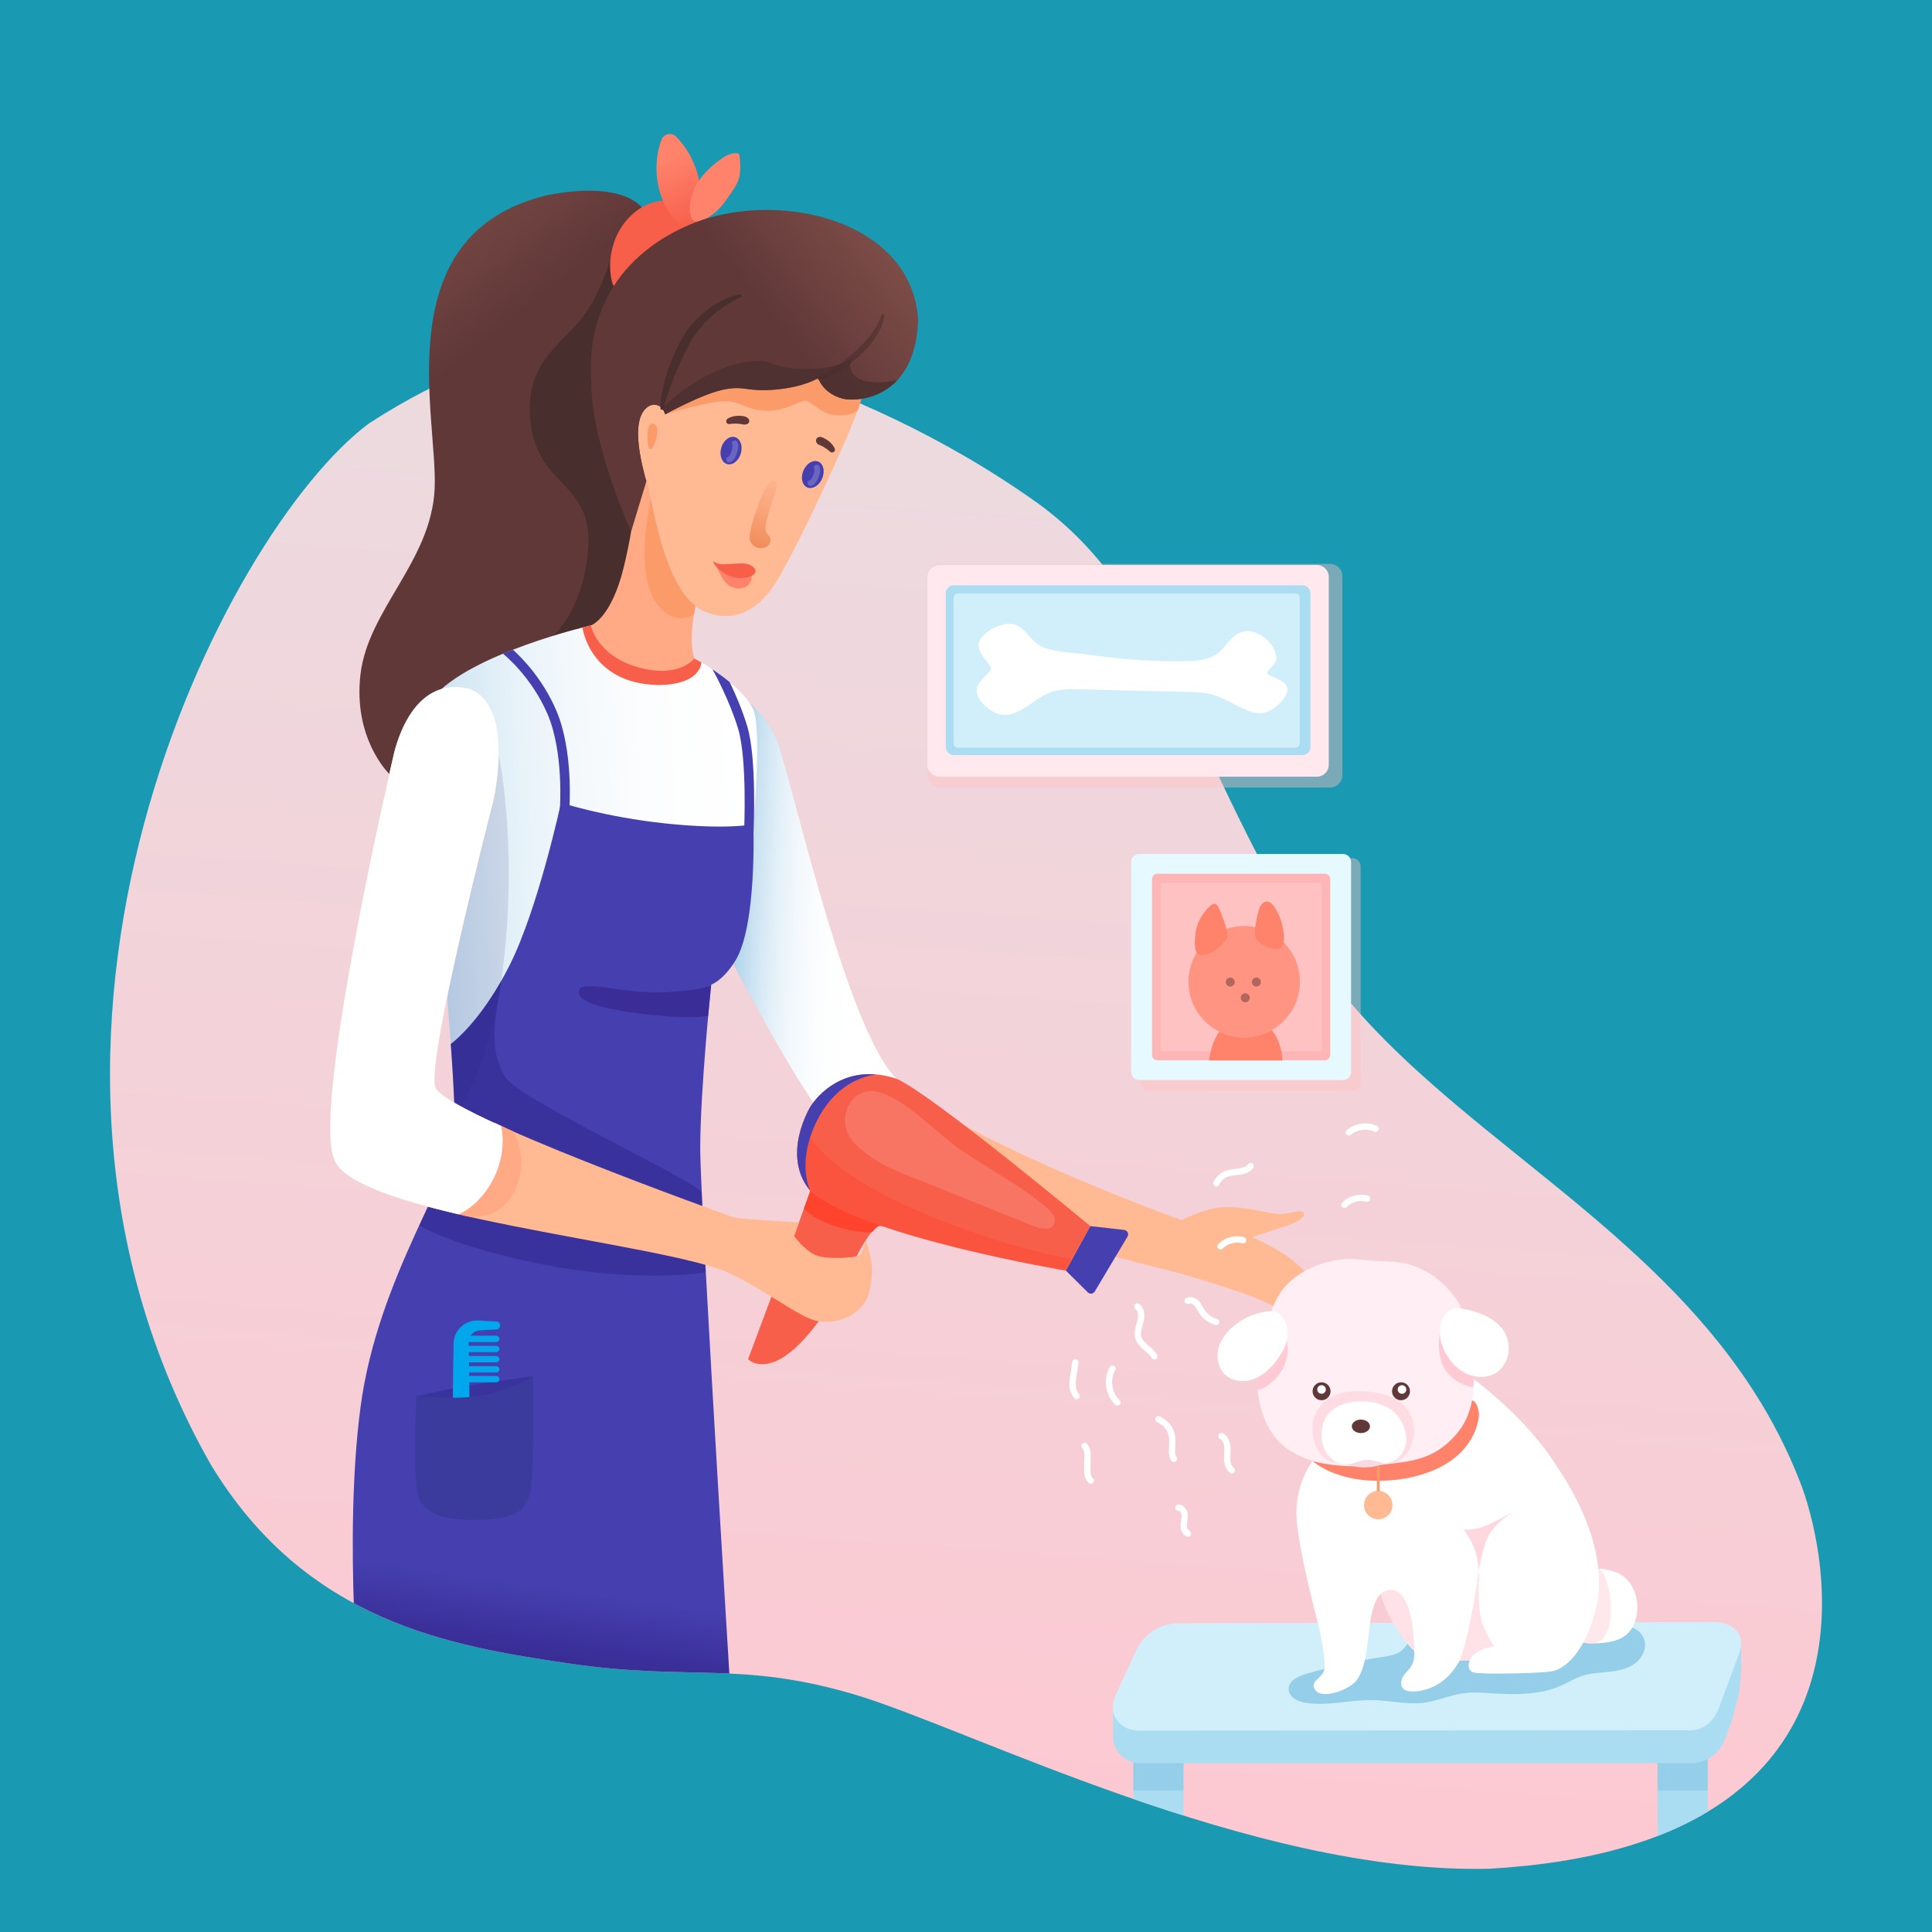 <?xml version="1.0" encoding="utf-8"?>
<!-- Generator: Adobe Illustrator 27.5.0, SVG Export Plug-In . SVG Version: 6.00 Build 0)  -->
<svg version="1.1" id="_x3C_Layer_x3E_" xmlns="http://www.w3.org/2000/svg" xmlns:xlink="http://www.w3.org/1999/xlink" x="0px"
	 y="0px" viewBox="0 0 1236 1236" style="enable-background:new 0 0 1236 1236;" xml:space="preserve">
<rect style="fill:#1999b2;" width="1236" height="1236"/>
<g>
	<g>
		<defs>
			<path id="SVGID_1_" d="M428.783,47.37c-283.821,50.602-94.076,159.26-192.821,223.579
				c-92.732,68.99-257.028,391.844-101.165,665.906c60.99,100.852,152.958,116.146,229.438,127.391
				c76.479,11.245,108.918-1.709,181.517,19.531c72.599,21.24,255.031,115.387,407.052,111.757
				c266.013-15.248,213.494-211.283,198.489-248.193c-45.914-117.501-151.338-180.005-234.962-253.6
				c-31.867-28.045-25.765-64.431-25.765-105.2c0-75.027,22.129-176.74-1.625-224.173c-22.515-44.959-185.791-13.928-224.839-42.294
				C540.596,233.868,712.605-3.232,428.783,47.37z"/>
		</defs>
		<clipPath id="SVGID_00000174587415956724430080000010503577468137616318_">
			<use xlink:href="#SVGID_1_"  style="overflow:visible;"/>
		</clipPath>
		
			<linearGradient id="SVGID_00000079464192725545000160000010863212133827811467_" gradientUnits="userSpaceOnUse" x1="657.708" y1="304.992" x2="596.719" y2="1141.422">
			<stop  offset="0" style="stop-color:#ECDADF"/>
			<stop  offset="0.793" style="stop-color:#F8CDD5"/>
			<stop  offset="1" style="stop-color:#FCC9D2"/>
		</linearGradient>
		
			<path style="clip-path:url(#SVGID_00000174587415956724430080000010503577468137616318_);fill:url(#SVGID_00000079464192725545000160000010863212133827811467_);" d="
			M410.656,215.343c0,0-75.949-8.713-174.694,55.606c-92.732,68.99-257.028,391.844-101.165,665.906
			c60.99,100.852,152.958,116.146,229.438,127.391c76.479,11.245,108.918-1.709,181.517,19.531
			c72.599,21.24,255.031,115.387,407.052,111.757c266.013-15.248,213.494-211.283,198.489-248.193
			c-63.41-162.278-240.328-219.656-316.566-346.224S744.343,380.368,664.1,322.075C540.596,233.868,410.656,215.343,410.656,215.343
			z"/>
		<g style="clip-path:url(#SVGID_00000174587415956724430080000010503577468137616318_);">
			<rect x="1060.433" y="1111.459" style="fill:#AADDF1;" width="32.047" height="107.458"/>
			<rect x="1060.433" y="1077.483" style="fill:#94CEE9;" width="32.047" height="67.951"/>
			<rect x="725.065" y="1111.459" style="fill:#AADDF1;" width="32.047" height="107.458"/>
			<rect x="725.065" y="1077.483" style="fill:#94CEE9;" width="32.047" height="67.951"/>
			<path style="fill:#AADDF1;" d="M1082.95,1128.01H729.221c-9.472,0-17.151-7.679-17.151-17.151v-20.846l401.845-39.208
				l0.007,14.885c-0.485,13.583-1.521,19.347-5.272,32.348c0,0-2.229,7.333-5.698,16.007
				C1100.14,1121.009,1092.48,1127.556,1082.95,1128.01z"/>
			<path style="fill:#D1EFFB;" d="M1081.135,1106.955l-352.657,0.208c-11.647,0-20.632-10.193-14.654-22.9l12.9-28.135
				c5.536-12.071,17.331-17.649,26.804-17.649l343.039-0.773c9.473,0,20.721,5.594,16.413,19.135l-12.27,32.961
				C1097.29,1100.692,1090.608,1106.955,1081.135,1106.955z"/>
		</g>
		<path style="clip-path:url(#SVGID_00000174587415956724430080000010503577468137616318_);fill:#94CEE9;" d="M894.707,1057.262
			c-3.229,1.688-6.916,2.222-10.516,2.782c-16.415,2.554-32.664,6.168-48.614,10.813c-5.13,1.494-11.269,4.436-11.182,9.778
			c0.085,5.208,6.145,8.042,11.298,8.795c14.248,2.084,28.671-2.13,43.066-1.786c10.725,0.256,21.434,3.042,32.076,1.682
			c8.616-1.101,16.712-4.873,25.318-6.052c6.06-0.83,12.211-0.354,18.315,0.028c14.926,0.933,30.476,1.181,44.145-4.884
			c4.456-1.977,8.636-4.598,13.261-6.139c5.621-1.873,11.636-2.069,17.524-2.726c5.888-0.657,11.955-1.888,16.692-5.447
			s7.746-10.008,5.708-15.571c-2.63-7.181-11.605-9.422-19.24-9.856c-29.041-1.652-57.942,7.556-86.951,5.425
			c-7.577-0.557-15.117-1.886-22.712-1.718c-6.07,0.135-12.28,1.313-17.572,4.408
			C900.629,1049.541,899.507,1054.753,894.707,1057.262z"/>
		<g style="clip-path:url(#SVGID_00000174587415956724430080000010503577468137616318_);">
			<path style="fill:#FFFFFF;" d="M1026.512,1003.893c3.588,0.698,7.214,1.56,10.364,3.414c6.915,4.069,10.438,12.426,10.631,20.447
				c0.158,6.541-1.827,13.448-6.736,17.773c-5.334,4.7-12.965,5.54-20.068,5.825c-4.027,0.161-8.357,0.13-11.673-2.162
				c-3.929-2.715-5.324-7.82-6.011-12.547c-0.481-3.309-0.751-6.704-0.085-9.981c0.569-2.798,1.799-5.41,3.019-7.991
				C1010.02,1010.07,1015.945,1001.838,1026.512,1003.893z"/>
			<path style="opacity:0.44;fill:#FFCAD4;" d="M1027.918,1011.872c0.574,1.829,0.984,3.583,1.267,4.836
				c2.185,9.662,3.551,34.153-11.173,34.91c-1.397,0.072-2.782-0.266-4.115-0.688c-1.676-0.53-3.425-1.294-4.322-2.806
				c-0.663-1.118-0.755-2.473-0.801-3.772c-0.411-11.413,1.341-22.901,5.134-33.673c0.793-2.251,1.76-4.589,3.666-6.025
				C1023.115,1000.48,1026.23,1006.497,1027.918,1011.872z"/>
		</g>
		<path style="clip-path:url(#SVGID_00000174587415956724430080000010503577468137616318_);fill:#FFE1E8;" d="M883.291,1019.755
			c0,0,1.776,8.299,8.794,20.037c7.019,11.738,15.369,20.693,21.419,22.145c6.051,1.452,49.978,0.242,53.003-2.178
			c3.025-2.42-20.532-48.305-20.532-48.305l-52.801-6.634L883.291,1019.755z"/>
		<path style="clip-path:url(#SVGID_00000174587415956724430080000010503577468137616318_);fill:#FFBA94;" d="M479.796,450.187
			c0,0,8.777,6.21,15.856,20.006c8.391,16.352,42.838,179.339,75.753,217.578c32.915,38.239,184.542,92.815,184.542,92.815
			s14.703-7.805,27.228-8.35c12.525-0.544,26.865,3.63,33.762,4.357c6.898,0.726,15.368-3.388,17.063-0.726
			c1.694,2.662-4.201,6.156-10.891,8.35c-6.69,2.193-22.145,7.26-22.145,7.26s11.012,4.477,22.145,11.98
			c11.133,7.503,39.57,37.756,35.214,44.29c-4.356,6.534-35.698-8.955-52.64-16.336c-16.941-7.382-57.359-18.515-57.359-18.515
			s-170.142-39.934-207.897-81.078c-37.755-41.144-96.325-165.543-96.325-165.543L479.796,450.187z"/>
		
			<linearGradient id="SVGID_00000059280754243689091470000018016766589692548270_" gradientUnits="userSpaceOnUse" x1="546.31" y1="602.146" x2="468.621" y2="598.515">
			<stop  offset="0" style="stop-color:#FFFFFF"/>
			<stop  offset="0.279" style="stop-color:#FCFDFE"/>
			<stop  offset="0.481" style="stop-color:#F3F8FC"/>
			<stop  offset="0.659" style="stop-color:#E3F0F8"/>
			<stop  offset="0.824" style="stop-color:#CCE3F2"/>
			<stop  offset="0.978" style="stop-color:#B0D4EB"/>
			<stop  offset="1" style="stop-color:#ABD1EA"/>
		</linearGradient>
		
			<path style="clip-path:url(#SVGID_00000174587415956724430080000010503577468137616318_);fill:url(#SVGID_00000059280754243689091470000018016766589692548270_);" d="
			M568.82,752.048c-12.193-6.591-22.12-13.393-28.393-20.229c-37.755-41.144-96.325-165.543-96.325-165.543l35.694-116.088
			c0,0,8.777,6.21,15.856,20.006c8.391,16.352,42.838,179.339,75.753,217.578c6.397,7.431,17.277,15.48,30.657,23.625
			c0,0-7.181,3.239-17.346,14.856C574.552,737.87,568.82,752.048,568.82,752.048z"/>
		
			<linearGradient id="SVGID_00000070101928704177557100000004500498308367877519_" gradientUnits="userSpaceOnUse" x1="321.602" y1="303.869" x2="214.144" y2="169.304">
			<stop  offset="0.424" style="stop-color:#603838"/>
			<stop  offset="1" style="stop-color:#7C4C47"/>
		</linearGradient>
		
			<path style="clip-path:url(#SVGID_00000174587415956724430080000010503577468137616318_);fill:url(#SVGID_00000070101928704177557100000004500498308367877519_);" d="
			M410.489,132.704c0,0-11.403-17.349-60.292-7.878c-103.586,24.807-70.065,141.19-72.123,187.637
			c-2.057,46.447-42.488,77.333-47.436,118.802c-4.948,41.469,18.41,63.905,18.41,63.905l176.539-51.116l29.406-164.939
			L410.489,132.704z"/>
		<path style="clip-path:url(#SVGID_00000174587415956724430080000010503577468137616318_);fill:#492E2E;" d="M393.116,154.333
			c0,0-3.159,21.803-16.928,43.585c-13.769,21.782-41.723,31.517-36.64,73.032c5.082,41.514,40.217,37.189,36.64,80.895
			c-3.577,43.706-26.959,59.053-26.959,59.053l-5.598,56.887l81.956-23.73l29.406-164.939l-40.145-132.069L393.116,154.333z"/>
		
			<linearGradient id="SVGID_00000137819683694953323920000006182729780489181572_" gradientUnits="userSpaceOnUse" x1="484.912" y1="567.049" x2="244.584" y2="578.666">
			<stop  offset="0" style="stop-color:#FFFFFF"/>
			<stop  offset="0.279" style="stop-color:#FCFDFE"/>
			<stop  offset="0.481" style="stop-color:#F3F8FC"/>
			<stop  offset="0.659" style="stop-color:#E3F0F8"/>
			<stop  offset="0.824" style="stop-color:#CCE3F2"/>
			<stop  offset="0.978" style="stop-color:#B0D4EB"/>
			<stop  offset="1" style="stop-color:#ABD1EA"/>
		</linearGradient>
		
			<path style="clip-path:url(#SVGID_00000174587415956724430080000010503577468137616318_);fill:url(#SVGID_00000137819683694953323920000006182729780489181572_);" d="
			M481.857,453.856c-7.745-16.7-37.574-32.673-37.574-32.673s-8.713-9.62-26.501-17.063c-17.789-7.442-39.791-3.993-39.791-3.993
			s-77.408,17.789-101.247,46.468c-23.839,28.68,8.35,178.976,8.35,178.976l7.503,96.567L442.65,741.5l10.649-112.298
			c0,0,6.534-1.936,15.731-22.266C478.227,586.606,489.602,470.556,481.857,453.856z"/>
		
			<linearGradient id="SVGID_00000153691843152470501190000004840175311279932573_" gradientUnits="userSpaceOnUse" x1="328.425" y1="1172.726" x2="351.13" y2="1015.687">
			<stop  offset="0.561" style="stop-color:#322287"/>
			<stop  offset="1" style="stop-color:#453FAF"/>
		</linearGradient>
		
			<path style="clip-path:url(#SVGID_00000174587415956724430080000010503577468137616318_);fill:url(#SVGID_00000153691843152470501190000004840175311279932573_);" d="
			M358.91,513.515c0,0-14.521,67.524-32.915,104.07c-18.394,36.545-37.613,50.311-37.613,50.311s2.157,25.805,2.641,54.485
			c0.484,28.68-49.252,93.663-60.384,177.887c-11.133,84.224,0,195.554,0,195.554l240.086,41.628c0,0-22.75-364.97-22.75-402.726
			s7.019-104.796,7.019-104.796s7.368-2.4,15.233-14.985c14.2-22.226,11.719-87.58,11.719-87.58s-16.787,3.578-55.995-0.536
			C386.742,522.711,358.91,513.515,358.91,513.515z"/>
		<path style="clip-path:url(#SVGID_00000174587415956724430080000010503577468137616318_);fill:#F75F4B;" d="M377.991,400.127
			l-5.379,1.33c0,0,4.606,35.699,48.075,36.788c28.104,0,28.015-14.523,28.015-14.523l-7.05-3.81L377.991,400.127z"/>
		<path style="clip-path:url(#SVGID_00000174587415956724430080000010503577468137616318_);fill:#453FAF;" d="M328.152,415.667
			c5.698,5.122,19.01,18.532,27.703,38.813c11.055,25.797,8.486,61.855,8.371,63.377c-0.119,1.588-1.446,2.798-3.013,2.798
			c-0.076,0-0.153-0.003-0.229-0.009c-1.666-0.125-2.915-1.578-2.79-3.243c0.027-0.359,2.565-36.12-7.9-60.54
			c-10.432-24.34-28.402-38.6-28.582-38.742L328.152,415.667z"/>
		<path style="clip-path:url(#SVGID_00000174587415956724430080000010503577468137616318_);fill:#453FAF;" d="M466.826,436.368
			c3.553,7.382,7.982,17.544,11.191,28.144c6.172,20.388,4.167,65.388,4.079,67.294c-0.076,1.622-1.414,2.885-3.02,2.885
			c-0.047,0-0.095-0.001-0.142-0.003c-1.669-0.078-2.959-1.493-2.882-3.162c0.022-0.457,2.045-45.866-3.825-65.261
			c-5.541-18.305-15.163-35.82-16.451-38.125l6.69,4.781L466.826,436.368z"/>
		<path style="opacity:0.6;clip-path:url(#SVGID_00000174587415956724430080000010503577468137616318_);fill:#322287;" d="
			M454.993,629.927c0,0-0.666,3.146-28.559,4.84c-27.893,1.694-56.149-9.474-56.149,0c0,9.474,34.663,13.398,51.309,14.985
			c21.238,2.026,31.476,0.174,31.476,0.174L454.993,629.927z"/>
		<path style="opacity:0.12;clip-path:url(#SVGID_00000174587415956724430080000010503577468137616318_);fill:#19136D;" d="
			M319.037,483.011c0,0,14.369,65.597,0.181,154.178c-8.732,48.853-27.773,76.431-27.773,76.431l-3.141-46.714l-2.959-38.086
			l18.11-106.712L319.037,483.011z"/>
		<path style="clip-path:url(#SVGID_00000174587415956724430080000010503577468137616318_);fill:#F75F4B;" d="M400.621,141.174
			c5.098-6.077,12.026-10.816,19.809-12.345c7.783-1.529,16.398,0.446,22.094,5.966c3.669,3.556,6.045,8.948,4.558,13.837
			c-0.992,3.262-3.503,5.81-6.003,8.13c-10.765,9.985-23.004,18.377-36.191,24.832c-5.826,2.852-11.409,6.545-13.395-1.522
			c-1.571-6.384-1.496-13.239-0.133-19.649C392.855,153.391,395.993,146.691,400.621,141.174z"/>
		
			<linearGradient id="SVGID_00000039851441889340334940000010261375992487947184_" gradientUnits="userSpaceOnUse" x1="444.048" y1="144.18" x2="428.8" y2="102.068">
			<stop  offset="0" style="stop-color:#F75F4B"/>
			<stop  offset="1" style="stop-color:#FF826A"/>
		</linearGradient>
		
			<path style="clip-path:url(#SVGID_00000174587415956724430080000010503577468137616318_);fill:url(#SVGID_00000039851441889340334940000010261375992487947184_);" d="
			M426.995,134.238c-7.584-13.171-9.133-29.664-4.134-44.017c0.085-0.244,0.172-0.488,0.262-0.732
			c1.443-3.908,6.481-5.078,9.404-2.11c12.719,12.914,18.58,32.47,14.523,50.199c-0.447,1.955-1.041,3.955-2.358,5.467
			C438.847,149.754,429.685,138.909,426.995,134.238z"/>
		<path style="clip-path:url(#SVGID_00000174587415956724430080000010503577468137616318_);fill:#FF826A;" d="M444.988,119.237
			c3.373-6.557,8.792-11.852,14.654-16.325c3.285-2.507,7-4.881,11.132-4.939c0.633-0.009,1.323,0.06,1.786,0.493
			c0.502,0.469,0.591,1.219,0.65,1.903c0.429,4.997,0.835,10.178-0.86,14.898c-0.96,2.672-2.551,5.063-4.131,7.422
			c-3.007,4.489-6.067,9.017-10.062,12.654c-3.191,2.905-12.53,9.3-15.358,4.871C439.359,134.826,442.388,124.291,444.988,119.237z"
			/>
		<path style="clip-path:url(#SVGID_00000174587415956724430080000010503577468137616318_);fill:#FFFFFF;" d="M839.727,934.669
			c0,0-10.326,13.034-10.326,33.122c0,20.088,14.037,71.638,14.037,71.638s4.961,21.903,3.872,28.317
			c-1.089,6.414-10.044,7.503-5.808,13.553c4.235,6.051,21.993-0.08,26.592-6.615c4.598-6.534,5.789-15.29,7.231-26.603
			c1.442-11.313,2.42-31.039,14.582-30.918c12.162,0.121,14.037,25.654,14.037,25.654s2.057,15.52,0,20.814
			c-2.057,5.294-4.477,5.082-6.953,10.06c-2.788,8.091,5.017,8.333,5.017,8.333s19.12,2.42,31.221-18.636
			c6.505-13.251,12.948-58.569,12.948-58.569s-1.059,20.572,1.331,30.495c2.39,9.923,8.471,17.91,8.471,17.91
			s-7.624,0.847-12.585,4.84c-4.151,3.341-5.627,10.377-0.756,11.859c4.871,1.483,44.683,0.605,50.976-0.847
			c6.293-1.452,20.209-10.246,27.47-40.297c7.261-30.051-7.382-64.862-25.17-90.747c-19.12-30.99-53.057-55.676-53.057-55.676
			L839.727,934.669z"/>
		<path style="clip-path:url(#SVGID_00000174587415956724430080000010503577468137616318_);fill:#F75F4B;" d="M518.403,761.83
			l-10.407,28.922L478.59,869.53c0,0,5.446,6.172,17.426,1.452c17.244-7.261,34.398-34.488,41.386-47.013
			c6.988-12.525,19.422-40.751,25.957-39.752C571.26,785.424,518.403,761.83,518.403,761.83z"/>
		<path style="clip-path:url(#SVGID_00000174587415956724430080000010503577468137616318_);fill:#453FAF;" d="M697.493,784.395
			l21.684,2.45c2.065,0.233,3.199,2.522,2.134,4.306l-20.93,35.061c-0.952,1.594-3.148,1.872-4.467,0.565l-14.053-13.927
			L697.493,784.395z"/>
		<path style="clip-path:url(#SVGID_00000174587415956724430080000010503577468137616318_);fill:#FF826A;" d="M839.727,934.669
			c0,0,18.959,17.996,59.955,11.098c46.496-8.912,46.496-41.023,46.496-41.023s-0.454-7.715-4.431-8.94
			C939.098,894.942,839.727,934.669,839.727,934.669z"/>
		<path style="opacity:0.75;clip-path:url(#SVGID_00000174587415956724430080000010503577468137616318_);fill:#FFCAD4;" d="
			M969.23,966.46c0,0-13.614,7.805-17.789,17.789c-4.175,9.983-5.264,20.572-5.264,20.572s-0.545-7.23-2.904-13.856
			c-2.36-6.625-6.898-12.525-6.898-12.525s2.541,0.635,9.257-0.726C952.349,976.353,969.23,966.46,969.23,966.46z"/>
		<path style="clip-path:url(#SVGID_00000174587415956724430080000010503577468137616318_);fill:#FFBA94;" d="M890.831,962.88
			c0,5.024-4.073,9.097-9.097,9.097c-5.024,0-9.097-4.073-9.097-9.097c0-5.024,4.073-9.097,9.097-9.097
			C886.758,953.783,890.831,957.856,890.831,962.88z"/>
		
			<rect x="880.824" y="936.856" style="clip-path:url(#SVGID_00000174587415956724430080000010503577468137616318_);fill:#FB9B69;" width="1.822" height="17.208"/>
		<path style="clip-path:url(#SVGID_00000174587415956724430080000010503577468137616318_);fill:#FF432C;" d="M557.879,788.295
			c2.192-2.677,4.116-4.286,5.48-4.078c7.901,1.207-44.956-22.387-44.956-22.387l-4.028,11.193c0,0,4.149,6.202,19.487,11.284
			C549.2,789.39,557.879,788.295,557.879,788.295z"/>
		<path style="clip-path:url(#SVGID_00000174587415956724430080000010503577468137616318_);fill:#F75F4B;" d="M518.403,761.83
			c-18.999-22.75,0-53.729,0-53.729s1.359-2.344,4.133-5.462c7.19-8.084,23.885-21.373,51.034-12.513
			c22.28,9.686,123.924,94.27,123.924,94.27l-15.632,28.454C681.861,812.849,551.56,791.115,518.403,761.83z"/>
		<path style="opacity:0.14;clip-path:url(#SVGID_00000174587415956724430080000010503577468137616318_);fill:#FFFFFF;" d="
			M543.705,705.808c-3.337,5.485-4.081,12.867-1.589,18.673c2.169,5.054,6.336,8.961,10.655,12.367
			c3.61,2.847,7.413,5.459,11.433,7.689c5.238,2.905,10.814,5.146,16.372,7.38c15.586,6.261,31.171,12.522,46.757,18.783
			c7.91,3.177,15.766,6.495,23.751,9.485c4.945,1.852,18.086,9.087,22.477,4.172c1.537-1.721,1.512-4.423,0.53-6.511
			c-0.982-2.088-2.743-3.692-4.498-5.19c-16.117-13.76-34.922-23.742-52.532-35.37c-16.185-10.687-29.478-26.199-46.594-35.291
			c-4.172-2.216-8.738-3.966-13.461-3.929C551.368,698.11,546.605,701.042,543.705,705.808z"/>
		<path style="opacity:0.42;clip-path:url(#SVGID_00000174587415956724430080000010503577468137616318_);fill:#FFC2C2;" d="
			M850.853,503.834h-249.57c-4.374,0-7.92-3.546-7.92-7.92V368.622c0-4.374,3.546-7.92,7.92-7.92h249.57
			c4.374,0,7.92,3.546,7.92,7.92v127.292C858.773,500.288,855.227,503.834,850.853,503.834z"/>
		<path style="clip-path:url(#SVGID_00000174587415956724430080000010503577468137616318_);fill:#FFE9EF;" d="M842.497,496.884
			H600.939c-4.184,0-7.576-3.392-7.576-7.576V369.049c0-4.184,3.392-7.576,7.576-7.576h241.558c4.184,0,7.576,3.392,7.576,7.577
			v120.259C850.074,493.492,846.682,496.884,842.497,496.884z"/>
		<path style="clip-path:url(#SVGID_00000174587415956724430080000010503577468137616318_);fill:#AADDF1;" d="M833.248,483.089
			h-223.06c-2.83,0-5.125-2.295-5.125-5.125v-98.418c0-2.83,2.294-5.125,5.125-5.125h223.06c2.83,0,5.125,2.294,5.125,5.125v98.418
			C838.373,480.795,836.079,483.089,833.248,483.089z"/>
		<path style="clip-path:url(#SVGID_00000174587415956724430080000010503577468137616318_);fill:#D1EFFB;" d="M828.821,478.37
			H612.684c-1.466,0-2.654-1.188-2.654-2.654v-93.437c0-1.466,1.188-2.654,2.654-2.654h216.137c1.466,0,2.654,1.188,2.654,2.654
			v93.437C831.475,477.181,830.287,478.37,828.821,478.37z"/>
		<path style="clip-path:url(#SVGID_00000174587415956724430080000010503577468137616318_);fill:#FFFFFF;" d="M649.474,399.712
			c-6.776-2.541-18.721,3.009-22.642,9.872c-3.921,6.863,7.56,15.679,7.296,18.151c-0.265,2.472-8.352,7.449-9.164,12.827
			c-0.812,5.378,4.062,10.514,8.537,13.605c6.406,4.426,12.387,4.057,19.241,0.363c6.854-3.694,13.216-9.841,20.668-12.098
			c5.577-1.689,11.518-1.565,17.343-1.426c22.725,0.543,45.451,1.085,68.176,1.628c6.552,0.156,13.246,0.339,19.388,2.624
			c5.035,1.873,9.754,4.478,14.541,6.914c7.647,3.893,13.71,5.754,19.92,2.237c4.752-2.691,10.769-8.088,10.86-13.548
			c0.104-6.236-13.178-7.996-12.896-10.309c0.282-2.313,6.029-5.595,5.86-9.611c-0.169-4.017-2.334-7.723-5.086-10.652
			c-4.648-4.948-12.044-8.15-18.313-5.546c-6.073,2.523-9.047,9.404-14.294,13.367c-5.245,3.962-12.214,4.635-18.785,4.821
			c-21.576,0.612-43.012-1.137-64.381-4.181c-9.23-1.315-19.039-1.199-27.824-4.427
			C659.659,411.287,657.322,402.655,649.474,399.712z"/>
		<path style="opacity:0.28;clip-path:url(#SVGID_00000174587415956724430080000010503577468137616318_);fill:#19136D;" d="
			M403.813,759.735c-45.824-9.858-111.281-29.945-111.281-29.945l-4.161-61.894c0,0,3.014-1.423,12.574-11.951
			c9.56-10.528,19.721-28.413,19.721-28.413c-0.446,3.186-0.928,6.406-1.448,9.656c-3.147,17.605-5.978,36.972,4.538,52.459
			c9.983,14.703,124.929,67.238,125.214,73.623l0.335,12.356L403.813,759.735z"/>
		<path style="clip-path:url(#SVGID_00000174587415956724430080000010503577468137616318_);fill:#FFAA85;" d="M377.991,400.127
			c0,0,12.927-3.993,21.095-37.393c8.168-33.399,9.071-62.079,9.071-62.079l8.717,3.63l29.769,76.963c0,0-2.483,5.902-3.754,20.242
			c-1.271,14.34,1.394,19.691,1.394,19.691s-9.63,13.19-36.126,5.687C381.66,419.368,377.991,400.127,377.991,400.127z"/>
		<path style="clip-path:url(#SVGID_00000174587415956724430080000010503577468137616318_);fill:#FB9B69;" d="M416.465,319.569
			c0,0-12.997,52.067,7.306,70.756c10.649,9.802,20.196,2.802,20.196,2.802l1.231-6.943L416.465,319.569z"/>
		<path style="clip-path:url(#SVGID_00000174587415956724430080000010503577468137616318_);fill:#FFBA94;" d="M548.656,244.386
			c0,0,2.178,3.086,2.178,10.891c0,7.805-41.204,96.749-54.818,117.986c-8.785,13.705-22.004,24.368-40.115,19.785
			c-15.066-3.812-23.053-18.152-29.406-35.214c-6.353-17.063-11.436-45.561-11.436-45.561s-15.611-43.08,0.121-52.519
			c8.471-3.994,10.407,5.324,10.407,5.324s15.973-30.132,47.557-33.762C504.728,227.686,548.656,244.386,548.656,244.386z"/>
		<path style="clip-path:url(#SVGID_00000174587415956724430080000010503577468137616318_);fill:#FB9B69;" d="M425.587,265.078
			c0,0,25.171-7.745,36.666-8.35c11.496-0.605,13.735,5.204,27.107,6.051c13.372,0.847,22.871-7.503,26.502-6.292
			c3.63,1.21,9.73,7.369,15.368,8.592c11.299,2.45,17.45-2.379,17.45-2.379l2.452-7.545l-2.477-10.769l-42.112-20.814l-63.652,3.63
			L425.587,265.078z"/>
		<path style="clip-path:url(#SVGID_00000174587415956724430080000010503577468137616318_);fill:#FB9B69;" d="M414.318,277.36
			c-0.096,2.57,0.014,5.147,0.33,7.699c0.122,0.986,0.559,2.229,1.552,2.222c0.697-0.005,1.191-0.667,1.519-1.282
			c1.589-2.985,3.942-10.189,2.229-13.404c-0.676-1.269-2.19-2.123-3.547-1.355C414.537,272.295,414.386,275.517,414.318,277.36z"/>
		<path style="clip-path:url(#SVGID_00000174587415956724430080000010503577468137616318_);fill:#FF826A;" d="M460.754,367.203
			c1.191,2.055,1.727,3.927,4.706,6.665c4.629,4.252,14.87,3.575,15.333-4.318c0.05-0.86-0.098-1.756-0.577-2.472
			c-0.329-0.492-0.797-0.876-1.288-1.208c-3.382-2.283-7.749-2.229-11.772-2.909c-1.392-0.235-2.767-0.567-4.113-0.993
			c-0.955-0.303-1.874-1.094-2.869-1.229c-1.669-0.227-2.434,0.583-1.831,1.862C459.01,364.018,459.965,365.843,460.754,367.203z"/>
		
			<linearGradient id="SVGID_00000095340782125505038340000015806751273706109591_" gradientUnits="userSpaceOnUse" x1="501.647" y1="294.475" x2="483.738" y2="350.987">
			<stop  offset="0" style="stop-color:#FFBA94"/>
			<stop  offset="0.236" style="stop-color:#FDB48D"/>
			<stop  offset="0.578" style="stop-color:#F9A57A"/>
			<stop  offset="0.982" style="stop-color:#F18C5B"/>
			<stop  offset="1" style="stop-color:#F18B59"/>
		</linearGradient>
		
			<path style="clip-path:url(#SVGID_00000174587415956724430080000010503577468137616318_);fill:url(#SVGID_00000095340782125505038340000015806751273706109591_);" d="
			M479.97,340.367c-0.298,1.501-0.561,3.046-0.31,4.557c0.477,2.873,2.984,5.287,5.873,5.655c2.889,0.368,5.913-0.606,7.095-3.268
			c0.257-0.579,0.409-1.954,0.302-2.578c-0.242-1.417-1.139-1.934-1.694-2.597c-1.447-1.729-1.606-3.654-1.323-5.891
			c0.282-2.236,0.841-4.474,1.443-6.648c2.581-9.319,3.981-12.021,5.609-17.791c0.848-3.006-1.165-6.155-4.37-3.217
			c-3.639,3.337-6.003,10.88-7.787,15.383C482.707,329.276,481.083,334.771,479.97,340.367z"/>
		<path style="clip-path:url(#SVGID_00000174587415956724430080000010503577468137616318_);fill:#F75F4B;" d="M461.297,365.198
			c1.573,1.144,3.549,2.5,5.355,3.222c4.538,1.815,8.895,1.783,13.125,0.433c1.821-0.581,3.84-1.991,3.534-3.878
			c-0.095-0.59-0.42-1.121-0.802-1.58c-1.264-1.516-3.181-2.371-5.123-2.722c-1.942-0.351-3.935-0.247-5.906-0.141
			c-2.257,0.121-4.514,0.242-6.771,0.363c-1.707,0.092-3.444,0.181-5.105-0.224c-1.245-0.303-2.318-0.931-3.275-1.761
			C456.351,361.162,459.627,363.982,461.297,365.198z"/>
		
			<linearGradient id="SVGID_00000155132525436990970430000002137757426476010662_" gradientUnits="userSpaceOnUse" x1="444.534" y1="240.791" x2="558.164" y2="151.121">
			<stop  offset="0.424" style="stop-color:#603838"/>
			<stop  offset="1" style="stop-color:#7C4C47"/>
		</linearGradient>
		
			<path style="clip-path:url(#SVGID_00000174587415956724430080000010503577468137616318_);fill:url(#SVGID_00000155132525436990970430000002137757426476010662_);" d="
			M403.781,339.939l9.791-32.188c0,0-14.245-44.004,3.814-48.786c6.628-0.542,8.201,6.113,8.201,6.113s23.597-13.069,37.392-15.852
			c13.795-2.783,14.4,1.694,33.217,0c18.817-1.694,27.228-7.382,27.228-7.382s2.904,9.983,15.973,13.251
			c7.987,1.997,46.045,1.15,47.981-50.159c-3.388-60.506-79.746-81.721-134.927-65.263c-28.559,8.713-78.657,36.704-74.18,104.471
			C378.272,285.046,403.781,339.939,403.781,339.939z"/>
		<path style="opacity:0.72;clip-path:url(#SVGID_00000174587415956724430080000010503577468137616318_);fill:#492E2E;" d="
			M423.52,261.276c1.49,2.057,2.068,3.802,2.068,3.802s23.597-13.069,37.392-15.852c13.795-2.783,14.4,1.694,33.217,0
			c18.817-1.694,27.228-7.382,27.228-7.382s2.904,9.983,15.973,13.251c5.096,1.274,22.435,1.39,34.822-12.021
			c0,0-10.862,2.946-22.116,0.405c-11.743-4.217-7.442-13.977-7.442-13.977s-11.345,8.713-37.755,6.172
			c-12.325-1.186-12.948-4.873-22.141-4.85C451.181,232.405,423.52,261.276,423.52,261.276z"/>
		<path style="opacity:0.54;clip-path:url(#SVGID_00000174587415956724430080000010503577468137616318_);fill:#492E2E;" d="
			M565.807,202.063c-0.809,5.301-3.174,9.892-5.99,14.169c-2.807,4.284-6.267,8.093-10.026,11.504
			c-3.803,3.355-7.695,6.506-12.018,9.214c-4.358,2.625-8.796,5.128-14.227,5.895c-0.546,0.077-1.051-0.303-1.128-0.849
			c-0.069-0.491,0.231-0.949,0.689-1.092l0.195-0.061c2.068-0.649,4.331-1.772,6.372-2.97c2.095-1.179,4.116-2.518,6.068-3.956
			c3.949-2.781,7.714-5.98,11.387-9.134c3.622-3.212,6.925-6.744,9.868-10.546c1.468-1.905,2.787-3.919,3.952-6.011
			c1.189-2.054,2.214-4.32,2.863-6.467l0.042-0.137c0.16-0.53,0.721-0.83,1.251-0.67
			C565.59,201.098,565.882,201.577,565.807,202.063z"/>
		<path style="clip-path:url(#SVGID_00000174587415956724430080000010503577468137616318_);fill:#492E2E;" d="M473.673,190.171
			c-6.781,3.12-13.094,7.384-18.596,12.288c-2.765,2.459-5.26,5.176-7.619,7.982c-2.223,2.914-4.413,5.858-6.141,9.089
			c-1.758,3.14-3.471,6.631-5.031,10.035c-1.609,3.415-3.128,6.871-4.547,10.367c-2.839,6.97-5.434,14.147-7.213,21.425
			c-0.151,0.617-0.698,0.95-1.24,0.817c-0.46-0.113-0.769-0.524-0.77-0.978c-0.017-4.025,0.596-7.863,1.338-11.717
			c0.779-3.836,1.799-7.616,3.018-11.327c2.463-7.46,5.453-14.545,9.342-21.53c3.953-7.001,9.392-13.123,15.709-17.969
			c6.344-4.816,13.417-8.576,21.178-10.415c0.542-0.129,1.085,0.206,1.213,0.748c0.112,0.475-0.132,0.952-0.559,1.148
			L473.673,190.171z"/>
		<path style="clip-path:url(#SVGID_00000174587415956724430080000010503577468137616318_);fill:#FFEEF4;" d="M824.542,820.555
			c-0.315,0.297-0.627,0.599-0.933,0.906c-11.171,11.159-12.922,28.485-16.934,43.08c-5.082,18.485-2.324,43.457,11.715,57.992
			c6.009,6.221,16.535,11.266,24.991,13.087c18.57,3.998,35.495,2.385,53.969-0.199c14.182-1.984,24.515-6.5,34.428-17.97
			c11.649-13.48,11.576-30.15,10.77-45.914c-0.24-4.694-1.626-9.874-1.93-14.564c-1.486-22.989-19.513-43.915-42.028-48.788
			c-7.163-1.55-14.31-1.028-21.523-1.741c-6.263-0.619-12.122-1.428-18.452-0.736C846.395,807.043,833.688,811.927,824.542,820.555z
			"/>
		<path style="clip-path:url(#SVGID_00000174587415956724430080000010503577468137616318_);fill:#FFCAD4;" d="M820.76,875.464
			c3.274-6.356,3.995-14.042,1.681-20.807c0.221,0.648-2.635,4.088-3.073,4.756c-1.115,1.699-2.243,3.39-3.384,5.072
			c-2.241,3.305-4.531,6.576-6.869,9.812c-1.886,2.61-4.291,3.9-4.781,6.53c-0.388,2.082-0.208,5.407,0.28,8.55
			C811.135,887.746,817.781,881.247,820.76,875.464z"/>
		<path style="clip-path:url(#SVGID_00000174587415956724430080000010503577468137616318_);fill:#FFCAD4;" d="M921.111,852.958
			c-1.08,7.499-0.862,15.816,2.921,22.381c3.783,6.564,11.145,11.195,18.672,12.063l0.152-8.493L921.111,852.958z"/>
		<path style="clip-path:url(#SVGID_00000174587415956724430080000010503577468137616318_);fill:#603838;" d="M851.208,890.064
			c0,3.17-2.57,5.74-5.741,5.74c-3.17,0-5.74-2.57-5.74-5.74c0-3.17,2.57-5.741,5.74-5.741
			C848.638,884.323,851.208,886.894,851.208,890.064z"/>
		<path style="clip-path:url(#SVGID_00000174587415956724430080000010503577468137616318_);fill:#603838;" d="M902.045,890.064
			c0,3.17-2.57,5.74-5.74,5.74c-3.17,0-5.74-2.57-5.74-5.74c0-3.17,2.57-5.741,5.74-5.741
			C899.475,884.323,902.045,886.894,902.045,890.064z"/>
		<path style="clip-path:url(#SVGID_00000174587415956724430080000010503577468137616318_);fill:#FFFFFF;" d="M899.682,888.924
			c0,1.518-1.23,2.748-2.748,2.748c-1.518,0-2.748-1.23-2.748-2.748c0-1.518,1.23-2.748,2.748-2.748
			C898.451,886.175,899.682,887.406,899.682,888.924z"/>
		<path style="clip-path:url(#SVGID_00000174587415956724430080000010503577468137616318_);fill:#FFFFFF;" d="M848.216,888.924
			c0,1.518-1.23,2.748-2.749,2.748c-1.518,0-2.748-1.23-2.748-2.748c0-1.518,1.231-2.748,2.748-2.748
			C846.986,886.175,848.216,887.406,848.216,888.924z"/>
		<path style="clip-path:url(#SVGID_00000174587415956724430080000010503577468137616318_);fill:#F7DAE3;" d="M858.993,935.73
			c0.962,0.527,1.937,0.938,2.788,1.222c5.171,1.725,10.717,2.247,16.103,1.49c5.042-0.708,11.349-3.162,11.854-9.223
			c0.442-5.294-4.169-9.783-8.893-10.785c-3.507-0.744-7.147-0.225-10.653,0.523c-2.47,0.527-4.929,1.17-7.246,2.197
			c-2.984,1.323-7.305,3.305-8.516,6.718C853.184,931.382,856.03,934.107,858.993,935.73z"/>
		<path style="clip-path:url(#SVGID_00000174587415956724430080000010503577468137616318_);fill:#FFFFFF;" d="M789.146,848.435
			c-4.506,3.798-8.276,8.719-9.684,14.441c-1.409,5.722-0.137,12.285,4.101,16.381c4.73,4.572,12.3,5.272,18.469,2.988
			c6.169-2.283,11.098-7.086,15.027-12.361c3.458-4.643,6.36-9.961,6.769-15.736c0.449-6.339-3.278-15.538-10.616-15.306
			C804.52,839.117,795.746,842.873,789.146,848.435z"/>
		<path style="clip-path:url(#SVGID_00000174587415956724430080000010503577468137616318_);fill:#FFFFFF;" d="M921.255,849.211
			c-0.661,5.209,0.677,10.626,3.015,15.339c2.615,5.271,6.502,10.007,11.549,13.031c5.047,3.025,11.303,4.215,16.965,2.615
			c10.441-2.951,14.694-14.729,11.32-24.525c-3.793-11.013-17.044-16.369-27.612-18.266c-2.525-0.453-5.19-0.706-7.603,0.165
			c-2.642,0.954-4.684,3.186-5.902,5.718C922.07,845.195,921.512,847.187,921.255,849.211z"/>
		<path style="opacity:0.43;clip-path:url(#SVGID_00000174587415956724430080000010503577468137616318_);fill:#FFC7CF;" d="
			M855.83,935.724c-19.471,1.132-29.111-48.212,16.744-45.659c48.512,2.7,32.056,49.593,15.063,45.659
			c-16.993-3.934-12.615-7.297-12.615-7.297S875.301,934.592,855.83,935.724z"/>
		<path style="clip-path:url(#SVGID_00000174587415956724430080000010503577468137616318_);fill:#FFFFFF;" d="M858.453,898.618
			c-4.455,1.594-8.469,4.677-10.66,8.87c-1.108,2.12-1.733,4.466-2.064,6.834c-0.732,5.242,0.025,10.823,2.888,15.275
			c2.863,4.451,8.019,7.566,13.301,7.235c4.544-0.284,8.738-2.96,13.29-2.911c3.605,0.038,7.017,1.791,10.621,1.897
			c4.18,0.123,8.269-2.101,10.76-5.459c2.491-3.359,3.443-7.73,2.977-11.885c-0.681-6.076-4.13-12.487-9.003-16.179
			C882.077,895.865,868.47,895.033,858.453,898.618z"/>
		<path style="clip-path:url(#SVGID_00000174587415956724430080000010503577468137616318_);fill:#603838;" d="M876.458,912.502
			c0,2.381-2.603,4.311-5.814,4.311c-3.211,0-5.814-1.93-5.814-4.311c0-2.381,2.603-4.311,5.814-4.311
			C873.855,908.191,876.458,910.121,876.458,912.502z"/>
		<path style="opacity:0.4;clip-path:url(#SVGID_00000174587415956724430080000010503577468137616318_);fill:#FF432C;" d="
			M513.654,718.376c0,0,4.87,24.838,65.134,52.419c60.264,27.581,107.143,34.647,107.143,34.647l-4.07,7.408
			c0,0-130.301-21.735-163.458-51.02c-9.499-11.375-9.499-24.807-7.125-35.396C511.938,723.494,512.78,720.773,513.654,718.376
			L513.654,718.376z"/>
		<path style="clip-path:url(#SVGID_00000174587415956724430080000010503577468137616318_);fill:#453FAF;" d="M559.729,687.32
			c-28.102-2.02-41.326,20.781-41.326,20.781s-18.519,30.196-0.706,52.857c0.229,0.292,0.465,0.582,0.706,0.872
			c0,0-8.561-16.178,2.783-41.749C536.11,686.44,563.997,687.627,559.729,687.32z"/>
		<g style="clip-path:url(#SVGID_00000174587415956724430080000010503577468137616318_);">
			<path style="opacity:0.42;fill:#FFC2C2;" d="M865.223,697.698H735.049c-2.907,0-5.264-2.357-5.264-5.264v-138.2
				c0-2.907,2.357-5.264,5.264-5.264h130.174c2.907,0,5.264,2.357,5.264,5.264v138.2
				C870.487,695.341,868.13,697.698,865.223,697.698z"/>
			<path style="fill:#E6F9FF;" d="M859.167,690.971h-130.32c-2.867,0-5.191-2.324-5.191-5.19V551.538c0-2.867,2.324-5.19,5.191-5.19
				h130.32c2.867,0,5.19,2.324,5.19,5.19V685.78C864.358,688.647,862.034,690.971,859.167,690.971z"/>
			<path style="fill:#FDB6B5;" d="M847.538,678.346H740.476c-1.911,0-3.46-1.549-3.46-3.46V562.431c0-1.911,1.549-3.46,3.46-3.46
				h107.062c1.911,0,3.46,1.549,3.46,3.46v112.455C850.998,676.797,849.449,678.346,847.538,678.346z"/>
			<path style="fill:#FFC2C2;" d="M843.782,672.586h-99.55c-0.962,0-1.742-0.78-1.742-1.742V566.474c0-0.962,0.78-1.742,1.742-1.742
				h99.55c0.962,0,1.742,0.78,1.742,1.742v104.371C845.524,671.806,844.744,672.586,843.782,672.586z"/>
			<path style="fill:#FF826A;" d="M773.488,678.455c0,0,2.778-29.28,24.839-27.127c22.061,2.153,22.061,27.127,22.061,27.127
				H773.488z"/>
			<g>
				
					<ellipse transform="matrix(0.742 -0.671 0.671 0.742 -215.672 695.958)" style="fill:#FFC2C2;" cx="795.559" cy="627.934" rx="35.632" ry="35.632"/>
				
					<ellipse transform="matrix(0.742 -0.671 0.671 0.742 -215.672 695.958)" style="opacity:0.71;fill:#FF826A;" cx="795.559" cy="627.934" rx="35.632" ry="35.632"/>
			</g>
			<path style="fill:#FF826A;" d="M764.641,598.755c0.514-7.642,4.361-15.002,10.343-19.786c0.411-0.329,0.85-0.654,1.364-0.766
				c1.57-0.34,2.768,1.349,3.444,2.807c2.224,4.799,3.98,9.815,5.234,14.954c0.245,1.003,0.472,2.042,0.304,3.06
				c-0.215,1.31-1.053,2.424-1.924,3.425c-2.182,2.506-4.748,4.677-7.581,6.414c-2.624,1.609-7.707,3.796-10.11,0.668
				C763.89,607.155,764.458,601.474,764.641,598.755z"/>
			<path style="fill:#FF826A;" d="M805.345,582.144c0.376-1.206,0.843-2.386,1.593-3.396c2.173-2.928,5.436-2.415,7.527,0.37
				c4.439,5.916,6.695,13.228,6.947,20.62c0.087,2.554-0.311,5.509-2.461,6.891c-1.968,1.266-4.573,0.66-6.74-0.224
				c-3.545-1.446-8.17-3.31-9.109-7.461c-0.35-1.55-0.257-3.164-0.104-4.746c0.365-3.79,1.058-7.55,2.098-11.213
				C805.175,582.706,805.258,582.424,805.345,582.144z"/>
			<path style="opacity:0.49;fill:#603838;" d="M789.952,628.266c0,1.591-1.29,2.88-2.88,2.88c-1.591,0-2.88-1.29-2.88-2.88
				c0-1.591,1.29-2.88,2.88-2.88C788.662,625.386,789.952,626.676,789.952,628.266z"/>
			<path style="opacity:0.49;fill:#603838;" d="M806.6,627.878c0.214,1.576-0.89,3.028-2.466,3.242
				c-1.576,0.214-3.028-0.89-3.242-2.466c-0.214-1.576,0.89-3.028,2.466-3.242C804.935,625.198,806.386,626.302,806.6,627.878z"/>
			<path style="opacity:0.49;fill:#603838;" d="M799.5,637.941c0.214,1.576-0.89,3.028-2.466,3.242
				c-1.576,0.214-3.028-0.89-3.242-2.466c-0.214-1.576,0.89-3.028,2.466-3.242C797.834,635.26,799.286,636.365,799.5,637.941z"/>
		</g>
		<path style="opacity:0.26;clip-path:url(#SVGID_00000174587415956724430080000010503577468137616318_);fill:#19136D;" d="
			M266.424,893.347c0,0-3.476,8.372,26.535,6.799C322.97,898.573,341,880.421,341,880.421l-45.984,6.535L266.424,893.347z"/>
		<g style="clip-path:url(#SVGID_00000174587415956724430080000010503577468137616318_);">
			<path style="fill:#00A7EC;" d="M289.974,923.017c-0.17-7.716-0.276-15.432-0.239-23.148c-0.008-7.716,0.012-15.432,0.173-23.148
				l0.179-11.574l0.094-5.814c0.095-2.725,0.878-5.471,2.391-7.71c2.954-4.547,8.249-7.043,13.199-6.861
				c0.676,0.012,1.11,0.054,1.595,0.086l1.447,0.102l2.893,0.197c1.929,0.118,3.858,0.21,5.787,0.271
				c1.42,0.045,2.535,1.233,2.49,2.653c-0.043,1.363-1.147,2.444-2.49,2.49c-1.929,0.061-3.858,0.154-5.787,0.271l-2.893,0.197
				l-1.447,0.102c-0.479,0.034-1.01,0.059-1.297,0.14c-2.802,0.41-4.865,2.563-5.67,4.758c-0.394,1.119-0.577,2.23-0.543,3.357
				l0.088,5.76l0.179,11.574c0.161,7.716,0.181,15.432,0.173,23.148c0.037,7.716-0.069,15.432-0.239,23.148
				c-0.061,2.785-2.368,4.992-5.153,4.931C292.199,927.888,290.037,925.695,289.974,923.017z"/>
			<path style="fill:#00A7EC;" d="M317.493,858.56h-20.542c-1.113,0-2.018-0.904-2.018-2.018c0-1.113,0.904-2.018,2.018-2.018
				h20.542c1.114,0,2.018,0.904,2.018,2.018C319.511,857.655,318.607,858.56,317.493,858.56z"/>
			<path style="fill:#00A7EC;" d="M317.493,865.046h-20.542c-1.113,0-2.018-0.904-2.018-2.018c0-1.113,0.904-2.018,2.018-2.018
				h20.542c1.114,0,2.018,0.904,2.018,2.018C319.511,864.142,318.607,865.046,317.493,865.046z"/>
			<path style="fill:#00A7EC;" d="M317.493,871.548h-20.542c-1.113,0-2.018-0.904-2.018-2.018c0-1.114,0.904-2.018,2.018-2.018
				h20.542c1.114,0,2.018,0.904,2.018,2.018C319.511,870.643,318.607,871.548,317.493,871.548z"/>
			<path style="fill:#00A7EC;" d="M317.493,878.021h-20.542c-1.113,0-2.018-0.904-2.018-2.018c0-1.113,0.904-2.018,2.018-2.018
				h20.542c1.114,0,2.018,0.904,2.018,2.018C319.511,877.117,318.607,878.021,317.493,878.021z"/>
			<path style="fill:#00A7EC;" d="M317.493,884.313h-20.542c-1.113,0-2.018-0.904-2.018-2.018c0-1.113,0.904-2.018,2.018-2.018
				h20.542c1.114,0,2.018,0.904,2.018,2.018C319.511,883.409,318.607,884.313,317.493,884.313z"/>
		</g>
		<path style="clip-path:url(#SVGID_00000174587415956724430080000010503577468137616318_);fill:#3B3B9E;" d="M266.457,892.764
			c0,0,21.238,3.025,39.692,0.363C324.603,890.465,341,880.421,341,880.421s0.726,17.123,0,46.953
			c-0.726,29.829-1.906,30.192-5.718,36.092c-3.071,4.752-11.103,9.095-32.643,8.924c-18.019-0.143-27.348-3.146-33.52-11.617
			C262.948,952.301,266.457,892.764,266.457,892.764z"/>
		<path style="clip-path:url(#SVGID_00000174587415956724430080000010503577468137616318_);fill:#603838;" d="M478.992,268.135
			c-0.814-1.178-2.038-1.645-3.211-1.859c-1.184-0.224-2.366-0.33-3.543-0.291c-1.176,0.029-2.349,0.185-3.498,0.491
			c-1.146,0.308-2.281,0.756-3.325,1.429c-0.865,0.558-1.115,1.711-0.557,2.577c0.418,0.648,1.17,0.951,1.885,0.827l0.147-0.026
			c1.692-0.295,3.497-0.333,5.262-0.212c0.882,0.077,1.758,0.181,2.594,0.362c0.845,0.192,1.608,0.326,2.658,0.029l0.436-0.124
			c1.112-0.314,1.758-1.471,1.443-2.582C479.22,268.53,479.117,268.317,478.992,268.135z"/>
		<path style="clip-path:url(#SVGID_00000174587415956724430080000010503577468137616318_);fill:#603838;" d="M533.985,286.755
			c-1.019-1.956-2.543-3.658-4.356-4.967c-0.909-0.651-1.882-1.224-2.914-1.672c-1.018-0.442-2.093-0.984-3.376-0.346
			c-1.172,0.583-1.649,2.005-1.067,3.176c0.019,0.039,0.039,0.076,0.06,0.113l0.172,0.301c0.616,1.08,1.399,1.153,2.172,1.484
			c0.758,0.324,1.508,0.68,2.229,1.099c1.447,0.83,2.817,1.831,4.121,3.009c0.821,0.741,2.001,0.681,2.691-0.084
			C534.251,288.273,534.332,287.426,533.985,286.755z"/>
		<path style="clip-path:url(#SVGID_00000174587415956724430080000010503577468137616318_);fill:#453FAF;" d="M461.447,286.424
			c-1.404,4.758,0.256,9.441,3.707,10.46c3.451,1.018,7.387-2.014,8.791-6.772c1.404-4.758-0.256-9.441-3.707-10.46
			C466.788,278.633,462.852,281.665,461.447,286.424z"/>
		<path style="opacity:0.2;clip-path:url(#SVGID_00000174587415956724430080000010503577468137616318_);fill:#FFFFFF;" d="
			M464.579,294.105c-0.056-0.951,0.62-1.776,1.541-1.926c1.266-0.867,3.012-6.263,2.404-7.502c-0.563-0.839-0.345-1.975,0.489-2.547
			c0.841-0.573,1.987-0.359,2.562,0.48c1.683,2.46,0.09,7.266-0.987,9.463c-1.18,2.409-2.547,3.675-4.06,3.765
			c-0.083,0.005-0.168,0.003-0.249-0.003C465.372,295.766,464.635,295.037,464.579,294.105z"/>
		<path style="clip-path:url(#SVGID_00000174587415956724430080000010503577468137616318_);fill:#453FAF;" d="M514.005,300.999
			c-1.96,4.557-0.869,9.405,2.436,10.827c3.306,1.422,7.574-1.121,9.534-5.678c1.96-4.557,0.87-9.405-2.436-10.826
			C520.234,293.899,515.965,296.441,514.005,300.999z"/>
		<path style="opacity:0.2;clip-path:url(#SVGID_00000174587415956724430080000010503577468137616318_);fill:#FFFFFF;" d="
			M518.128,310.871c0.12,0.024,0.244,0.036,0.373,0.035c1.499-0.012,2.909-1.189,4.19-3.498c1.164-2.099,2.961-6.73,1.427-9.23
			c-0.533-0.866-1.672-1.139-2.535-0.606c-0.862,0.529-1.136,1.651-0.617,2.516c0.526,1.269-1.403,6.337-2.696,7.146
			c-0.922,0.108-1.633,0.895-1.626,1.845C516.65,309.968,517.288,310.705,518.128,310.871z"/>
		<path style="opacity:0.28;clip-path:url(#SVGID_00000174587415956724430080000010503577468137616318_);fill:#19136D;" d="
			M274.202,771.753l-5.95,12.036c0,0,19.262,13.256,79.525,25.236c60.264,11.98,103.344,5.083,103.344,5.083V802.49L274.202,771.753
			z"/>
		<path style="clip-path:url(#SVGID_00000174587415956724430080000010503577468137616318_);fill:#FFBA94;" d="M299.977,444.054
			c-38.482-9.439-48.283,39.571-48.283,39.571S199.417,706.891,213.697,741.5c11.993,36.545,211.043,53.729,252.55,72.849
			c23.96,11.133,45.621,29.043,56.996,30.858c17.91,2.783,29.769-8.531,32.31-16.7c1.168-3.756,2.832-11.596,2.178-18.787
			c-0.768-8.448-3.993-16.064-3.993-16.064s-1.331,7.745-3.993,9.439c-2.662,1.694-20.451,2.783-27.591,0
			c-7.14-2.783-14.158-12.343-14.158-12.343l3.267-8.713c0,0-38.72-2.093-41.991-3.267c-3.27-1.174-184.905-65.951-190.714-83.256
			c-5.809-17.305,36.787-182.001,36.787-182.001S328.294,454.582,299.977,444.054z"/>
		<path style="clip-path:url(#SVGID_00000174587415956724430080000010503577468137616318_);fill:#FFAA85;" d="M292.262,776.598
			l7.417,1.703c0,0,20.628,3.557,29.885-17.318c9.257-20.874-1.127-37.075-1.127-37.075l-12.124-5.763L292.262,776.598z"/>
		<path style="clip-path:url(#SVGID_00000174587415956724430080000010503577468137616318_);fill:#FFFFFF;" d="M320.579,720.404
			c-23.258-10.529-40.305-19.778-42.02-24.888c-5.809-17.305,36.787-182.001,36.787-182.001s15.005-62.2-15.368-72.849
			c-38.482-9.439-48.283,42.959-48.283,42.959S199.417,706.891,213.697,741.5c4.705,14.337,38.199,25.694,79.676,35.357
			c0,0,13.502-5.105,22.457-23.014C324.785,735.933,320.579,720.404,320.579,720.404z"/>
	</g>
	<path style="fill:#FFFFFF;" d="M738.498,869.719c-0.686,0-1.353-0.351-1.732-0.98c-1.024-1.708-2.656-3.129-4.386-4.63
		c-2.63-2.288-5.351-4.652-6.245-8.347c-0.76-3.151,0.15-6.245,0.952-8.972c0.2-0.68,0.401-1.357,0.573-2.033
		c0.675-2.63,0.706-5.909-1.233-7.223c-0.922-0.625-1.161-1.88-0.536-2.802c0.625-0.922,1.876-1.161,2.802-0.536
		c3.116,2.113,4.19,6.436,2.876,11.563c-0.185,0.721-0.399,1.444-0.612,2.17c-0.723,2.46-1.407,4.785-0.9,6.883
		c0.591,2.445,2.717,4.294,4.97,6.251c1.891,1.645,3.846,3.345,5.198,5.602c0.573,0.956,0.261,2.194-0.693,2.767
		C739.209,869.626,738.851,869.719,738.498,869.719z"/>
	<path style="fill:#FFFFFF;" d="M714.849,899.216c-0.497,0-0.996-0.183-1.386-0.551c-6.349-5.998-7.861-16.601-3.44-24.135
		c0.56-0.961,1.795-1.288,2.759-0.719c0.961,0.562,1.283,1.798,0.719,2.758c-3.508,5.983-2.307,14.4,2.734,19.163
		c0.808,0.765,0.845,2.042,0.081,2.852C715.919,899.003,715.386,899.216,714.849,899.216z"/>
	<path style="fill:#FFFFFF;" d="M751.011,935.359c-0.638,0-1.266-0.303-1.658-0.865c-1.867-2.684-1.658-5.903-1.471-8.741
		c0.226-3.493,0.242-6.977-1.129-9.868c-1.179-2.488-3.499-4.658-6.534-6.107c-1.005-0.479-1.432-1.684-0.95-2.689
		c0.482-1,1.678-1.436,2.689-0.95c3.867,1.845,6.866,4.695,8.441,8.018c1.763,3.724,1.771,7.824,1.519,11.698
		c-0.161,2.445-0.314,4.808,0.747,6.334c0.636,0.915,0.41,2.172-0.503,2.809C751.811,935.241,751.408,935.359,751.011,935.359z"/>
	<path style="fill:#FFFFFF;" d="M788.028,942.641c-0.436,0-0.876-0.142-1.246-0.434c-2.915-2.299-3.628-6.018-3.711-8.731
		c-0.039-1.235,0.028-2.449,0.094-3.621c0.081-1.497,0.159-2.911,0.024-4.281c-0.242-2.438-1.266-4.336-2.741-5.079
		c-0.993-0.503-1.394-1.714-0.893-2.71c0.501-0.996,1.708-1.394,2.71-0.893c2.715,1.37,4.56,4.466,4.937,8.286
		c0.166,1.68,0.076,3.316-0.011,4.898c-0.061,1.091-0.122,2.185-0.089,3.275c0.048,1.521,0.392,4.281,2.177,5.689
		c0.876,0.691,1.024,1.959,0.336,2.833C789.215,942.377,788.625,942.641,788.028,942.641z"/>
	<path style="fill:#FFFFFF;" d="M688.76,895.153c-0.591,0-1.177-0.259-1.575-0.754c-1.355-1.689-2.301-3.704-2.732-5.831
		c-0.617-3.048-0.15-6.107,0.262-8.807l1.286-8.441c0.168-1.1,1.166-1.863,2.299-1.688c1.1,0.167,1.857,1.196,1.689,2.298
		l-1.285,8.441c-0.379,2.482-0.769,5.051-0.296,7.397c0.305,1.495,0.97,2.915,1.926,4.102c0.697,0.87,0.558,2.138-0.309,2.837
		C689.649,895.007,689.202,895.153,688.76,895.153z"/>
	<path style="fill:#FFFFFF;" d="M697.9,949.21c-0.418,0-0.843-0.13-1.205-0.403c-3.242-2.421-3.157-7.034-3.118-9.249l0.131-7.134
		c0.046-2.309-0.015-4.671-1.253-5.972c-0.769-0.806-0.739-2.083,0.068-2.85c0.808-0.767,2.081-0.736,2.852,0.068
		c2.486,2.61,2.412,6.504,2.366,8.831l-0.129,7.131c-0.046,2.473,0.105,4.905,1.497,5.946c0.893,0.667,1.076,1.93,0.408,2.822
		C699.123,948.929,698.515,949.21,697.9,949.21z"/>
	<path style="fill:#FFFFFF;" d="M778.195,759.048c-0.283,0-0.571-0.061-0.845-0.187c-1.011-0.468-1.451-1.669-0.983-2.678
		c1.573-3.392,4.497-6.051,8.023-7.292c2.002-0.704,4.033-0.913,5.998-1.116c0.793-0.081,1.584-0.161,2.368-0.279
		c2.806-0.418,4.743-1.325,5.756-2.7c0.664-0.896,1.922-1.087,2.822-0.425c0.896,0.662,1.085,1.926,0.425,2.822
		c-1.675,2.266-4.504,3.711-8.41,4.294c-0.843,0.124-1.695,0.213-2.547,0.301c-1.81,0.185-3.521,0.362-5.072,0.906
		c-2.469,0.87-4.602,2.809-5.702,5.184C779.685,758.614,778.957,759.048,778.195,759.048z"/>
	<path style="fill:#FFFFFF;" d="M860.149,772.812c-0.505,0-1.009-0.19-1.401-0.567c-0.802-0.773-0.823-2.05-0.05-2.852
		c4.196-4.344,10.672-6.092,16.485-4.475c1.072,0.3,1.7,1.414,1.401,2.486c-0.303,1.074-1.425,1.695-2.486,1.401
		c-4.34-1.216-9.367,0.148-12.498,3.39C861.204,772.605,860.677,772.812,860.149,772.812z"/>
	<path style="fill:#FFFFFF;" d="M780.783,799.389c-0.506,0-1.009-0.19-1.401-0.567c-0.802-0.773-0.824-2.05-0.05-2.852
		c4.199-4.347,10.67-6.098,16.487-4.477c1.072,0.301,1.7,1.414,1.401,2.486c-0.303,1.074-1.425,1.691-2.486,1.401
		c-4.347-1.216-9.367,0.15-12.5,3.392C781.838,799.182,781.31,799.389,780.783,799.389z"/>
	<path style="fill:#FFFFFF;" d="M862.868,726.551c-0.564,0-1.126-0.238-1.525-0.699c-0.73-0.841-0.636-2.116,0.207-2.843
		c5.275-4.565,13.08-5.659,19.411-2.713c1.011,0.468,1.449,1.667,0.978,2.678c-0.466,1.009-1.664,1.455-2.678,0.978
		c-4.839-2.242-11.036-1.381-15.076,2.107C863.805,726.389,863.337,726.551,862.868,726.551z"/>
	<path style="fill:#FFFFFF;" d="M759.997,983.156c-0.253,0-0.508-0.048-0.752-0.146c-3.127-1.255-4.098-4.831-3.978-7.511
		c0.043-0.989,0.189-1.935,0.331-2.85c0.187-1.216,0.364-2.366,0.264-3.43c-0.113-1.229-0.961-2.632-1.887-2.632
		c-1.177,0.002-2.072-0.861-2.105-1.955c-0.035-1.113,0.841-2.044,1.954-2.076c0.052-0.002,0.107-0.002,0.161-0.002
		c3.325,0,5.6,3.166,5.894,6.29c0.146,1.56-0.078,3.013-0.296,4.419c-0.122,0.804-0.251,1.606-0.285,2.412
		c-0.039,0.859,0.109,1.795,0.444,2.51c0.407,0.111,0.785,0.349,1.063,0.708l0.778,1c0.564,0.717,0.575,1.723,0.026,2.456
		C761.221,982.869,760.618,983.156,759.997,983.156z"/>
	<path style="fill:#FFFFFF;" d="M778.075,847.729c-0.174,0-0.349-0.022-0.523-0.07c-4.113-1.1-7.824-3.769-10.177-7.323
		c-0.453-0.684-0.861-1.405-1.266-2.127c-0.638-1.138-1.242-2.212-2.02-3.048c-0.904-0.972-2.401-1.673-3.364-1.153
		c-0.978,0.531-2.203,0.17-2.734-0.813c-0.529-0.978-0.168-2.203,0.813-2.734c2.935-1.591,6.328-0.102,8.24,1.954
		c1.105,1.187,1.856,2.525,2.582,3.817c0.357,0.634,0.712,1.27,1.111,1.874c1.819,2.745,4.682,4.807,7.857,5.656
		c1.077,0.288,1.715,1.392,1.427,2.469C779.779,847.134,778.964,847.729,778.075,847.729z"/>
</g>
</svg>
